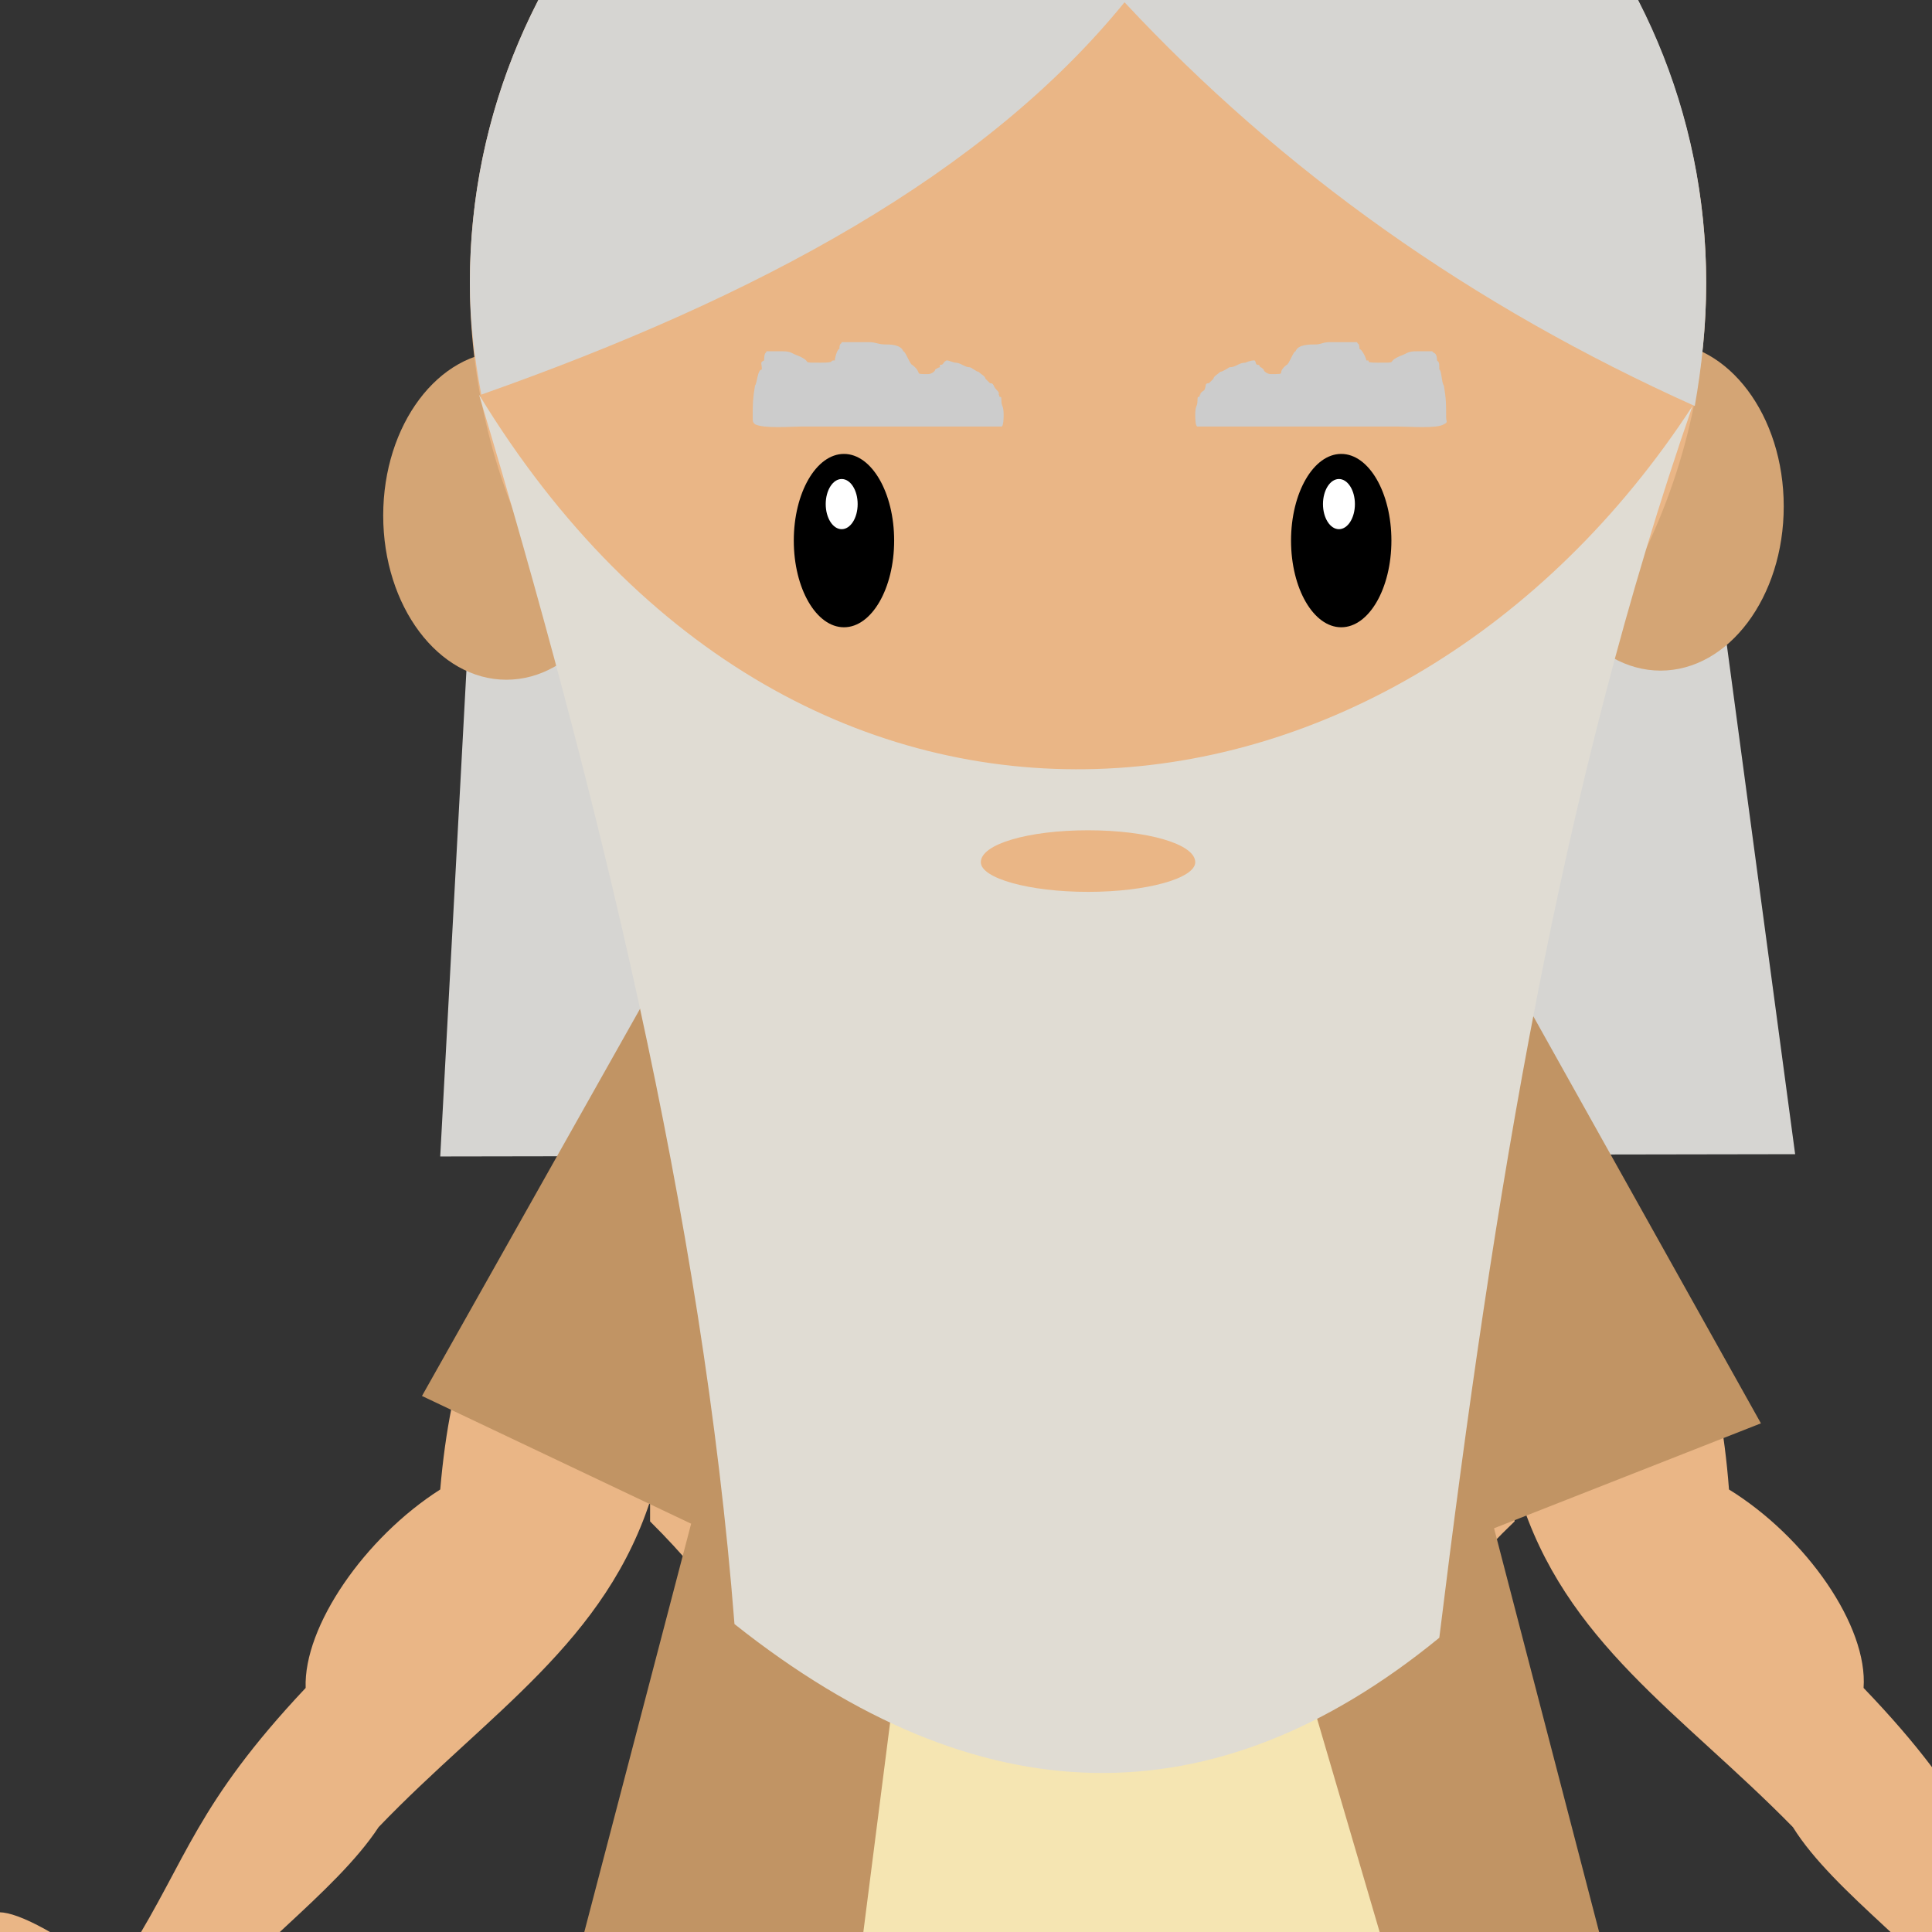 <?xml version="1.0" encoding="UTF-8"?>
<!DOCTYPE svg PUBLIC "-//W3C//DTD SVG 1.1//EN" "http://www.w3.org/Graphics/SVG/1.1/DTD/svg11.dtd">
<!-- Creator: CorelDRAW X8 -->
<svg xmlns="http://www.w3.org/2000/svg" xml:space="preserve" width="8.467mm" height="8.467mm" version="1.1" shape-rendering="geometricPrecision" text-rendering="geometricPrecision" image-rendering="optimizeQuality" fill-rule="evenodd" clip-rule="evenodd"
viewBox="0 0 847 847"
 xmlns:xlink="http://www.w3.org/1999/xlink">
 <rect x="0" y="0" width="847" height="847" fill="#333333" stroke="none"/>
 <g id="Layer_x0020_1">
  <g id="head">
   <polygon id="backhair" fill="#D6D5D2" points="743,178 211,173 193,507 787,506 "/>
   <g id="ears">
    <ellipse fill="#D4A575" cx="222" cy="226" rx="54" ry="72"/>
    <ellipse fill="#D4A575" cx="728" cy="222" rx="54" ry="72"/>
   </g>
   <rect id="neck" fill="#E3B488" x="419" y="388" width="111" height="118"/>
   <circle id="headshape" fill="#EAB686" cx="477" cy="124" r="271"/>
   <g id="eyes">
    <ellipse fill="black" cx="588" cy="237" rx="22" ry="38"/>
    <ellipse fill="black" cx="370" cy="237" rx="22" ry="38"/>
    <ellipse fill="white" cx="587" cy="221" rx="7" ry="11"/>
    <ellipse fill="white" cx="369" cy="221" rx="7" ry="11"/>
   </g>
   <g id="fronthair">
    <path fill="#D6D5D2" d="M211 173c122,-43 221,-97 282,-172 69,74 152,133 250,177 3,-17 5,-35 5,-54 0,-150 -121,-271 -271,-271 -149,0 -271,121 -271,271 0,17 2,33 5,49z"/>
    <path fill="#CCCCCC" d="M331 186c4,2 16,1 20,1 30,0 59,0 88,0 1,0 1,-4 1,-5 0,-5 -1,-3 -1,-7 0,-2 -1,0 -1,-2 -1,0 1,0 -1,-2 -2,-2 -1,-3 -3,-3l-2 -2c0,-1 -2,-2 -3,-3 -1,0 -3,-2 -4,-2 -2,0 -4,-2 -6,-2 -1,0 -3,-1 -4,-1 -2,1 -1,2 -3,2 0,2 1,0 -2,2 0,1 -2,2 -3,2 -7,0 -2,0 -7,-4 -1,0 -3,-6 -4,-6 -1,-3 -6,-3 -8,-3 -3,0 -4,-1 -7,-1 -4,0 -8,0 -12,0 0,1 -1,0 -1,3 -1,0 -2,4 -2,5 -3,0 1,1 -6,1 -10,0 -3,0 -10,-3 -3,-1 -3,-2 -7,-2 -2,0 -4,0 -7,0 0,1 -1,0 -1,4 -2,1 -1,1 -1,4 -2,0 -2,6 -3,7 -1,6 -1,8 -1,14 0,2 0,2 1,3z"/>
    <path fill="#CCCCCC" d="M633 186c-3,2 -15,1 -20,1 -29,0 -59,0 -88,0 -1,0 -1,-4 -1,-5 0,-5 1,-3 1,-7 0,-2 1,0 1,-2 1,0 -1,0 2,-2 1,-2 0,-3 2,-3l2 -2c0,-1 2,-2 3,-3 1,0 4,-2 4,-2 3,0 4,-2 7,-2 0,0 2,-1 4,-1 1,1 0,2 2,2 1,2 0,0 2,2 0,1 2,2 3,2 8,0 2,0 7,-4 1,0 3,-6 4,-6 1,-3 6,-3 9,-3 2,0 3,-1 6,-1 4,0 8,0 12,0 0,1 1,0 1,3 1,0 3,4 3,5 3,0 -2,1 5,1 10,0 3,0 10,-3 3,-1 3,-2 7,-2 2,0 5,0 7,0 0,1 2,0 2,4 1,1 1,1 1,4 1,0 1,6 2,7 1,6 1,8 1,14 0,2 1,2 -1,3z"/>
   </g>
  </g>
  <g id="body">
   <path id="upperBody" fill="#EAB686" d="M419 466l111 0 134 44 0 157c-117,112 -60,220 -42,295l-310 0c13,-100 88,-181 -27,-295l0 -156 134 -45z"/>
   <path id="lowerbody" fill="#EAB686" d="M312 962c127,0 183,0 310,0 11,104 69,207 55,307 -11,74 -13,140 -11,203 -27,0 -54,0 -81,0 -5,-69 -19,-144 -45,-210 -21,-50 -22,-106 -34,-151 -21,-77 -44,-63 -58,-2 -10,48 -10,105 -29,158 -23,65 -34,138 -38,205 -32,0 -63,0 -95,0 -1,-51 4,-110 -12,-203 -17,-100 20,-204 38,-307z"/>
   <g id="heands">
    <path fill="#EAB686" d="M290 511c-1,24 -1,48 -2,72 -1,24 -1,48 -2,72 -20,65 -72,96 -120,146 -19,29 -62,58 -81,86 9,11 1,19 0,35l-48 55 -58 -51c13,-19 50,-39 36,-53 -35,-37 -23,-48 24,-15 4,3 12,-1 18,-3 25,-40 29,-64 77,-115 -1,-27 26,-66 59,-87 9,-105 52,-126 97,-142z"/>
    <path fill="#EAB686" d="M662 511c0,24 1,48 2,72 0,24 1,48 2,72 20,65 71,96 120,146 18,29 62,58 80,86 -8,11 0,19 1,35l47 55 59 -51c-13,-19 -51,-39 -37,-53 36,-37 24,-48 -23,-15 -5,3 -12,-1 -19,-3 -24,-40 -28,-64 -77,-115 2,-27 -25,-66 -59,-87 -8,-105 -51,-126 -96,-142z"/>
   </g>
  </g>
  <g id="cloak">
   <polygon fill="#C19464" points="283,438 668,438 772,624 655,670 814,1281 750,1342 315,1344 199,1345 146,1268 303,668 185,612 "/>
   <polygon fill="#F5E5B2" points="419,530 315,1344 750,1342 511,527 "/>
   <path fill="#EAB686" d="M368 928c2,-13 3,-26 5,-39 82,11 163,10 243,-1 5,13 10,26 15,39 -87,10 -175,11 -263,1z"/>
   <polygon fill="#DEC0A0" points="511,527 419,530 283,438 668,438 "/>
  </g>
  <path id="beard" fill="#E0DCD3" d="M322 712c-14,-179 -60,-365 -112,-539 142,233 403,203 532,5 -58,167 -87,345 -111,540 -99,81 -202,79 -309,-6zm155 -348c26,0 47,6 47,14 0,7 -21,13 -47,13 -26,0 -47,-6 -47,-13 0,-8 21,-14 47,-14z"/>
  <g id="shoes">
   <path fill="#666666" d="M219 1484c24,-19 103,-27 164,-22 0,27 0,63 0,89 -53,0 -106,0 -159,0 -45,2 -44,-35 -5,-67z"/>
   <path fill="#666666" d="M747 1484c-24,-19 -102,-27 -164,-22 0,27 1,63 1,89 53,0 106,0 158,0 45,2 44,-35 5,-67z"/>
  </g>
 </g>
</svg>
